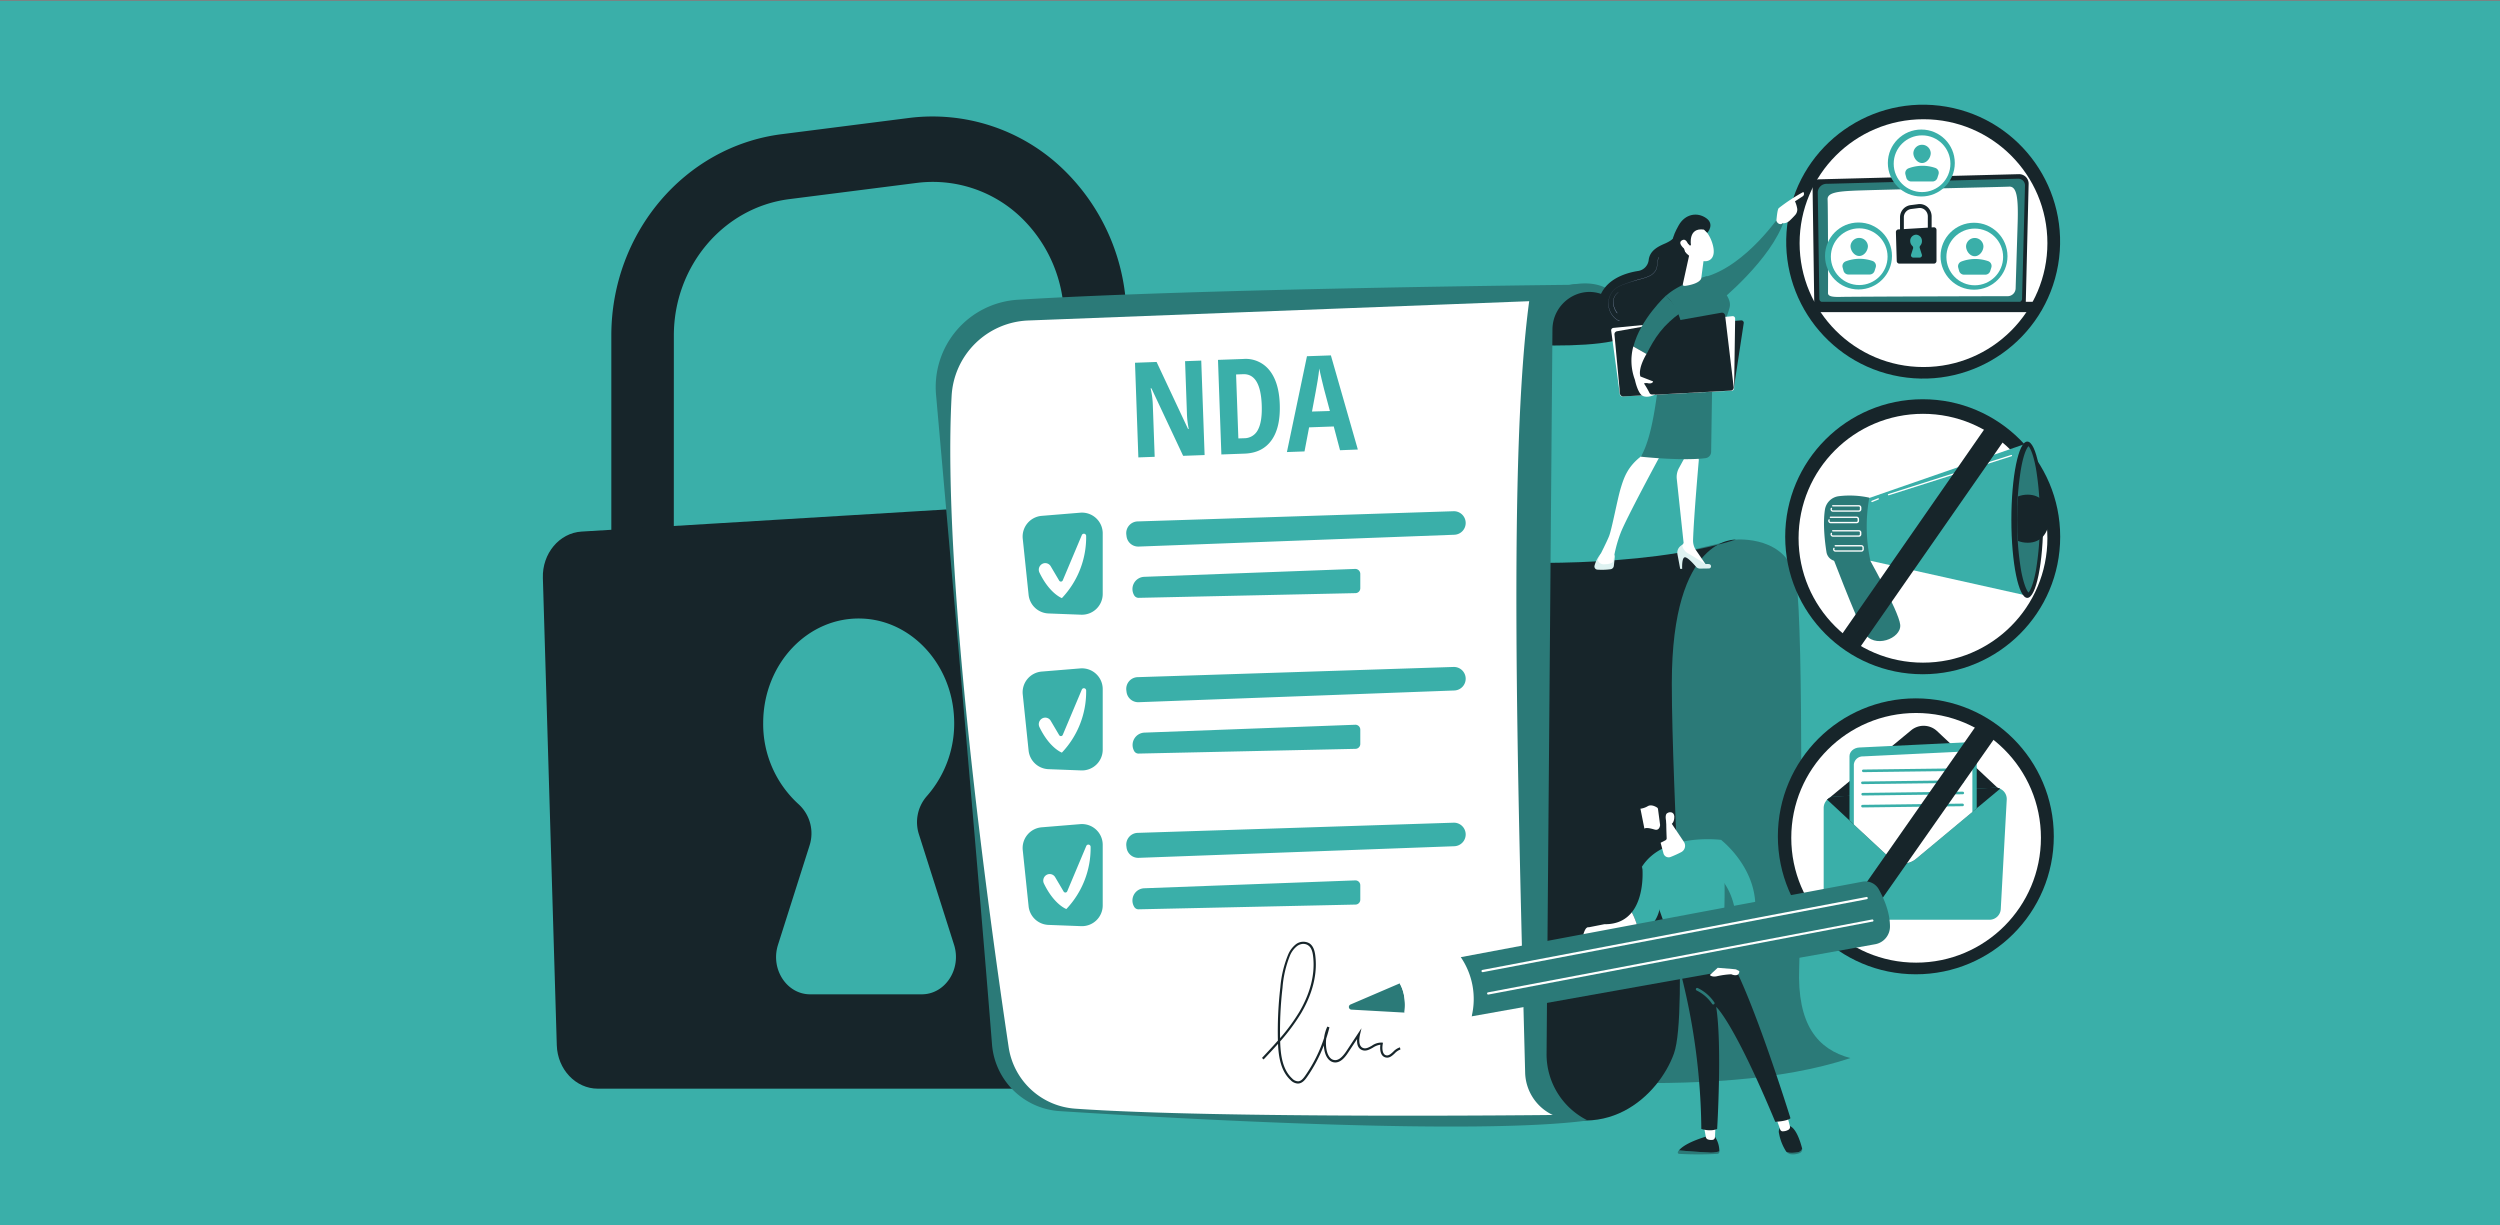 <svg xmlns="http://www.w3.org/2000/svg" xmlns:xlink="http://www.w3.org/1999/xlink" viewBox="0 0 1020 500"><rect x="0" y="0" width="1020" height="500" fill="#808080" stroke="none"/><defs><filter id="luminosity-noclip" x="387.72" y="-4759.02" width="245.8" height="32766" filterUnits="userSpaceOnUse" color-interpolation-filters="sRGB"><feFlood flood-color="#fff" result="bg"/><feBlend in="SourceGraphic" in2="bg"/></filter><mask id="mask" x="387.72" y="-4759.02" width="245.8" height="32766" maskUnits="userSpaceOnUse"><g filter="url(#luminosity-noclip)"/></mask><clipPath id="clip-path"><path d="M827.63,241.76c-.58-.6-1.86-2.91-3-8.86a121.67,121.67,0,0,1-1.64-21,121.59,121.59,0,0,1,1.64-21c1.1-6,2.38-8.26,3-8.86.59.6,1.87,2.9,3,8.86,1.06,5.76,9.42,13.22,9.42,21s-8.36,15.27-9.42,21C829.5,238.85,828.22,241.16,827.63,241.76Z" fill="none"/></clipPath><clipPath id="clip-path-2"><path d="M781.62,350.49,815,322.7a.76.76,0,0,0-.42-1.34c-.23,0-.47-21.87-.71-21.86l-65.48,3.65c-.78,0-1.51,22.13-2.13,22.51a.75.75,0,0,0-.11,1.2l25.13,23.37A8,8,0,0,0,781.62,350.49Z" fill="none"/></clipPath><linearGradient id="linear-gradient" x1="-6156.09" y1="374.96" x2="-6176.43" y2="392.97" gradientTransform="matrix(-1, 0, 0, 1, -5451.94, 0)" gradientUnits="userSpaceOnUse"><stop offset="0" stop-color="#f9b776"/><stop offset="1" stop-color="#f47960"/></linearGradient></defs><title>ENABLE UPDATED</title><g style="isolation:isolate"><g id="OBJECTS"><rect y="0.38" width="1020" height="499.88" fill="#3aafa9"/><path d="M274.91,243.29H249.42V136.89c0-41.79,29.87-77.1,69.48-82.14L371,48.11A76.75,76.75,0,0,1,433,68.32a84.58,84.58,0,0,1,26.62,61.94v92.88h-25.5V130.26a57.28,57.28,0,0,0-18-42A52,52,0,0,0,374.1,74.62L322,81.25c-26.84,3.42-47.07,27.34-47.07,55.64Z" fill="#17252a"/><path d="M237.31,216.88l236.44-14.34c9.61-.58,17.69,7.78,17.69,18.31v205c0,10.12-7.5,18.33-16.76,18.33H243.92c-9,0-16.45-7.85-16.75-17.74l-5.68-190.66C221.2,225.82,228.22,217.43,237.31,216.88Z" fill="#17252a"/><path d="M389.25,385.46l-14.31-45a16.13,16.13,0,0,1,3.13-15.55A44.81,44.81,0,0,0,389.26,293c-.92-22-17.31-39.78-37.39-40.62-22.21-.93-40.49,18.5-40.49,42.61a44.15,44.15,0,0,0,14.43,33.12,16.1,16.1,0,0,1,4.51,16.79l-12.9,40.6c-3.14,9.87,3.56,20.18,13.11,20.18h45.61C385.69,405.64,392.39,395.33,389.25,385.46Z" fill="#3aafa9"/><path d="M675.79,227.72l32.47-7.56s21.71-1.95,24.65,17.34,2.08,133.62,1.16,157.2,7.62,33.45,20.89,37c-28.31,9.36-64.19,11-102.85,9.92Z" fill="#2b7a78"/><path d="M609.78,229.29s59.12,3.25,98.48-9.13c0,0-26.16-1.79-26.16,58.61,0,46.19,6.85,134.34.87,151.07s-28.35,39.23-60.4,19.9S609.78,229.29,609.78,229.29Z" fill="#17252a"/><path d="M594.06,138.72s65.24,7.11,73.64-3.94c0,0-6.69-19.9-26.54-18.58S594.06,138.72,594.06,138.72Z" fill="#17252a"/><path d="M381.91,161.11c5.68,63.93,17.63,199.15,22.83,265a29.62,29.62,0,0,0,27.63,27.23c52.36,3.36,170.2,9.88,215.42,3.81h0A30.1,30.1,0,0,1,631,429.92l2.4-295.56c.09-10.45,10.49-18,20.27-14.29,6.16,2.31,10.83,7.23,14,14.71-4.27-12.44-11-21.55-26.54-18.58,0,0-152.1,1.52-225.91,6.1A35.69,35.69,0,0,0,381.91,161.11Z" fill="#2b7a78"/><path d="M419.53,130.76l204.38-7.87c-8.43,62.41-4.87,189.5-1.65,314.74a19.65,19.65,0,0,0,11.26,17.28h0s-136.32,1.58-194.9-2.58a29.52,29.52,0,0,1-27.09-25.09c-8-53.66-27.28-192.28-23.27-265.67A32.58,32.58,0,0,1,419.53,130.76Z" fill="#fff"/><g mask="url(#mask)"><path d="M419.53,130.76l204.38-7.87c-8.43,62.41-4.87,189.5-1.65,314.74a19.65,19.65,0,0,0,11.26,17.28h0s-136.32,1.58-194.9-2.58a29.52,29.52,0,0,1-27.09-25.09c-8-53.66-27.28-192.28-23.27-265.67A32.58,32.58,0,0,1,419.53,130.76Z" fill="#fff" style="mix-blend-mode:multiply"/></g><path d="M417.28,219.8l2.39,22.89a8.49,8.49,0,0,0,8.11,7.6l13.33.51a8.49,8.49,0,0,0,8.8-8.48V217.63a8.47,8.47,0,0,0-9.17-8.45L425,210.47A8.48,8.48,0,0,0,417.28,219.8Z" fill="#3aafa9"/><path d="M464.15,212.74c22.19-.69,107.35-3.46,128.85-4.16a4.81,4.81,0,0,1,5,4.8h0a4.8,4.8,0,0,1-4.63,4.8L464.57,223a4.8,4.8,0,0,1-4.94-4.18l-.08-.62A4.79,4.79,0,0,1,464.15,212.74Z" fill="#3aafa9"/><path d="M462.76,242.92h0a2.07,2.07,0,0,0,1.8,1L553,242a2,2,0,0,0,2-2.05v-5.83a2.05,2.05,0,0,0-2.12-2l-85.95,3.22A5,5,0,0,0,462.76,242.92Z" fill="#3aafa9"/><path d="M417.28,283.33l2.39,22.9a8.48,8.48,0,0,0,8.11,7.59l13.33.51a8.47,8.47,0,0,0,8.8-8.47v-24.7a8.48,8.48,0,0,0-9.17-8.45L425,274A8.48,8.48,0,0,0,417.28,283.33Z" fill="#3aafa9"/><path d="M464.15,276.28c22.19-.69,107.35-3.46,128.85-4.16a4.81,4.81,0,0,1,5,4.8h0a4.81,4.81,0,0,1-4.63,4.8L464.57,286.5a4.8,4.8,0,0,1-4.94-4.18l-.08-.62A4.79,4.79,0,0,1,464.15,276.28Z" fill="#3aafa9"/><path d="M462.76,306.46h0a2,2,0,0,0,1.8,1L553,305.53a2,2,0,0,0,2-2v-5.83a2,2,0,0,0-2.12-2l-85.95,3.21A5.05,5.05,0,0,0,462.76,306.46Z" fill="#3aafa9"/><path d="M417.28,346.87l2.39,22.89a8.48,8.48,0,0,0,8.11,7.6l13.33.51a8.48,8.48,0,0,0,8.8-8.47V344.7a8.47,8.47,0,0,0-9.17-8.45L425,337.54A8.48,8.48,0,0,0,417.28,346.87Z" fill="#3aafa9"/><path d="M464.15,339.81c22.19-.69,107.35-3.45,128.85-4.15a4.8,4.8,0,0,1,5,4.8h0a4.81,4.81,0,0,1-4.63,4.8L464.57,350a4.8,4.8,0,0,1-4.94-4.18l-.08-.63A4.8,4.8,0,0,1,464.15,339.81Z" fill="#3aafa9"/><path d="M462.76,370h0a2,2,0,0,0,1.8,1L553,369.07a2,2,0,0,0,2-2V361.2a2,2,0,0,0-2.12-2l-85.95,3.21A5,5,0,0,0,462.76,370Z" fill="#3aafa9"/><path d="M529.51,442.09a4.39,4.39,0,0,1-2.93-1.39c-4-3.68-4.92-9.43-5.15-14.82-1.93,2.18-3.92,4.29-5.88,6.38l-.66-.62c2.17-2.31,4.37-4.66,6.49-7.08a154.5,154.5,0,0,1,1-21.72,44.45,44.45,0,0,1,3.12-13.21,10.54,10.54,0,0,1,3.27-4.4,5,5,0,0,1,5.49-.34c1.71,1.15,2.17,3.35,2.37,4.91,1.2,9.36-2.45,17.94-5.73,23.5a79.37,79.37,0,0,1-8.59,11.59c.16,5.46.9,11.47,4.9,15.14a3.46,3.46,0,0,0,2.38,1.15c1.21,0,2.15-1.16,2.91-2.25a59.52,59.52,0,0,0,7.71-15.39,15.66,15.66,0,0,1,1.34-4.69l.86.3c-.38,1.55-.82,3.08-1.31,4.59a15.08,15.08,0,0,0,.17,4.74c.17.85.89,3.64,3,4,1.6.3,3.17-.82,5-3.52l6.22-9.44-.58,2.47c-.32,1.4-.86,4.73,1.18,5.57,1.17.48,2.39-.21,3.69-.94a6.53,6.53,0,0,1,4-1.25l.47.06-.08.47c-.34,1.93-.17,4.32,1.4,4.67,1,.22,1.88-.55,2.85-1.45a6.46,6.46,0,0,1,2.75-1.8l.21.88a5.92,5.92,0,0,0-2.34,1.59c-1.07,1-2.17,2-3.66,1.66-2.05-.45-2.48-2.89-2.19-5.2a7.16,7.16,0,0,0-3,1.16c-1.43.81-2.9,1.64-4.48,1s-2.18-2.21-2-4.52L550,429.51c-1.26,1.92-3.24,4.41-5.88,3.91-1.8-.34-3.2-2.13-3.73-4.76a15.51,15.51,0,0,1-.27-2.13,60.49,60.49,0,0,1-6.87,12.92c-.89,1.27-2,2.58-3.62,2.64Zm2.39-57a4.66,4.66,0,0,0-2.62.85,9.68,9.68,0,0,0-3,4A44,44,0,0,0,523.27,403a153.85,153.85,0,0,0-1,20.58,76.61,76.61,0,0,0,7.84-10.69c3.2-5.44,6.78-13.82,5.61-22.93-.28-2.19-.91-3.55-2-4.26A3.26,3.26,0,0,0,531.9,385.12Z" fill="#17252a"/><path d="M491.48,185.66l-8.76.32-12.93-27.53h-.34a33.76,33.76,0,0,1,.9,6.84l.76,21.09-6.66.24L463.08,148l8.81-.32L484.71,175H485a37.47,37.47,0,0,1-.74-6.58l-.75-21.06,6.6-.24Z" fill="#3aafa9"/><path d="M522.14,164.88q.35,9.56-3.37,14.75t-11,5.45l-9.45.34-1.38-38.59,10.32-.37a12.38,12.38,0,0,1,10.66,4.6Q521.82,155.9,522.14,164.88Zm-7.35.47q-.46-12.93-7.59-12.68l-2.88.11.93,26.1,2.32-.08a6.22,6.22,0,0,0,5.69-3.49C514.44,173.07,514.94,169.75,514.79,165.35Z" fill="#3aafa9"/><path d="M546.73,183.69,544.17,174l-10.06.36-1.87,9.82-7.18.26,8.18-39.1L543,145l11,38.41Zm-4.13-16-2.38-8.9c-.14-.54-.47-1.9-1-4.08s-.82-3.63-.94-4.37c-.17,1.53-.4,3.2-.69,5s-1.05,6-2.3,12.57Z" fill="#3aafa9"/><path d="M425.11,230.14h0a2.57,2.57,0,0,1,3.57.88l3.46,5.86a.82.82,0,0,0,1.47-.1l7.78-18.48a.92.92,0,0,1,1.76.35,36.13,36.13,0,0,1-9.9,25.38s-5-1.8-9.15-10.41A2.71,2.71,0,0,1,425.11,230.14Z" fill="#fff"/><path d="M425.11,293.18h0a2.57,2.57,0,0,1,3.57.88l3.46,5.86a.82.82,0,0,0,1.47-.1l7.78-18.48a.92.92,0,0,1,1.76.35,36.13,36.13,0,0,1-9.9,25.38s-5-1.8-9.15-10.41A2.71,2.71,0,0,1,425.11,293.18Z" fill="#fff"/><path d="M426.92,357h0a2.58,2.58,0,0,1,3.58.88l3.46,5.86a.82.82,0,0,0,1.47-.1l7.77-18.48a.92.92,0,0,1,1.77.35,36.13,36.13,0,0,1-9.9,25.38s-5-1.8-9.15-10.41A2.71,2.71,0,0,1,426.92,357Z" fill="#fff"/><circle cx="784.46" cy="218.99" r="56.1" fill="#17252a"/><circle cx="784.58" cy="219.6" r="50.76" fill="#fff"/><path d="M746.56,224.21s10.65,28.07,14,33.9c3.9,6.78,15.3,2.46,14.73-3.21s-13.88-29.11-13.88-29.11Z" fill="#2b7a78"/><polygon points="760.94 203.77 827.08 180.84 826.38 242.89 759.13 227.89 760.94 203.77" fill="#3aafa9"/><ellipse cx="827.14" cy="212.05" rx="6.5" ry="31.89" fill="#17252a"/><path d="M827.63,241.76c-.58-.6-1.86-2.91-3-8.86a121.67,121.67,0,0,1-1.64-21,121.59,121.59,0,0,1,1.64-21c1.1-6,2.38-8.26,3-8.86.59.6,1.87,2.9,3,8.86a121.59,121.59,0,0,1,1.64,21,121.67,121.67,0,0,1-1.64,21C829.5,238.85,828.22,241.16,827.63,241.76Z" fill="#2b7a78"/><g clip-path="url(#clip-path)"><path d="M836,211.63c0,5.42-2.92,9.81-8.69,9.81s-10.46-4.39-10.46-9.81,4.68-9.81,10.46-9.81S836,206.21,836,211.63Z" fill="#17252a"/></g><path d="M750.28,202.44a37.16,37.16,0,0,1,12.39.61,66.13,66.13,0,0,0,.49,25.91h-13.6a4.41,4.41,0,0,1-4.36-3.71c-.68-4.3-1.51-11.52-.63-17.31A6.54,6.54,0,0,1,750.28,202.44Z" fill="#2b7a78"/><path d="M758.44,208.79h-10.6a.94.94,0,0,1-.85-.5,1,1,0,0,1,0-1,.27.27,0,1,1,.46.3.42.42,0,0,0,.35.65h10.6a.42.42,0,0,0,.42-.42v-.76a.42.42,0,0,0-.42-.42H747.76a.27.27,0,0,1,0-.54h10.68a1,1,0,0,1,1,1v.76A1,1,0,0,1,758.44,208.79Z" fill="#fff"/><path d="M757.5,213.49H746.9a1,1,0,0,1-.85-.51.94.94,0,0,1,0-1,.28.28,0,0,1,.38-.08.26.26,0,0,1,.08.37.42.42,0,0,0,0,.43.4.4,0,0,0,.37.22h10.6a.42.42,0,0,0,.42-.42v-.75a.42.42,0,0,0-.42-.42H746.82a.29.29,0,0,1-.28-.28.28.28,0,0,1,.28-.27H757.5a1,1,0,0,1,1,1v.75A1,1,0,0,1,757.5,213.49Z" fill="#fff"/><path d="M770.55,202.09a.27.27,0,0,1-.08-.53l50.09-15.94a.26.26,0,0,1,.34.18.27.27,0,0,1-.17.34l-50.09,15.94Z" fill="#fff"/><path d="M763.78,204.86a.26.26,0,0,1-.25-.17.28.28,0,0,1,.15-.36l2.57-1.05a.28.28,0,0,1,.21.51l-2.58,1.05Z" fill="#fff"/><path d="M758.44,219h-10.6a1,1,0,0,1-.85-.51.94.94,0,0,1,0-1,.28.28,0,0,1,.38-.09.29.29,0,0,1,.08.38.42.42,0,0,0,.35.65h10.6a.42.42,0,0,0,.42-.42v-.75a.42.42,0,0,0-.42-.43H747.76a.27.27,0,0,1,0-.54h10.68a1,1,0,0,1,1,1V218A1,1,0,0,1,758.44,219Z" fill="#fff"/><path d="M759.43,225.09h-10.6a1,1,0,0,1-.81-1.49.27.27,0,0,1,.46.29.42.42,0,0,0,0,.43.42.42,0,0,0,.37.22h10.6a.41.41,0,0,0,.42-.42v-.75a.42.42,0,0,0-.42-.42H748.75a.28.28,0,0,1,0-.55h10.68a1,1,0,0,1,1,1v.75A1,1,0,0,1,759.43,225.09Z" fill="#fff"/><polygon points="811.42 172.53 749.24 262.03 756.74 267.18 819.69 176.76 811.42 172.53" fill="#17252a"/><circle cx="784.68" cy="98.6" r="55.87" transform="translate(554.19 855.12) rotate(-80.22)" fill="#17252a"/><circle cx="784.79" cy="99.2" r="50.55" fill="#fff"/><path d="M826.52,123.37A1.54,1.54,0,0,1,825,124.9H741.75a1.54,1.54,0,0,1-1.54-1.53l-.69-47.83a2.69,2.69,0,0,1,2.82-2.38l81.34-2.1a3.88,3.88,0,0,1,4,4Z" fill="#17252a"/><path d="M825,121.89a1.47,1.47,0,0,1-1.46,1.46H743.76a1.47,1.47,0,0,1-1.46-1.46l-.65-43.42A3.59,3.59,0,0,1,745.4,75l78-2.09a2.73,2.73,0,0,1,2.8,2.79Z" fill="#2b7a78"/><path d="M745.82,119.48c.08-3.59,0-35.37-.16-38.11s4.07-3.26,10.63-3.57,61.94-1.53,63.36-1.65c3.21-.26,3.87,4.53,3.55,14.93-.24,7.82-.64,20.68-.82,26.6a3.28,3.28,0,0,1-3.26,3.17c-13.33,0-64.39.18-67.79.28C747.41,121.25,745.78,120.9,745.82,119.48Z" fill="#fff"/><rect x="736.1" y="123.14" width="97.17" height="4.2" rx="2.1" fill="#17252a"/><circle cx="783.9" cy="66.51" r="13.66" fill="#3aafa9"/><circle cx="784.2" cy="66.8" r="11.57" fill="#fff"/><path d="M787.74,62.43c0,2-1.59,4.08-3.54,4.08s-3.55-2.12-3.55-4.08a3.55,3.55,0,0,1,7.09,0Z" fill="#3aafa9"/><path d="M779.8,74.05h8.65a2.1,2.1,0,0,0,2-1.46l.46-1.46a2.09,2.09,0,0,0-1.26-2.6,16.14,16.14,0,0,0-10.9.12,2.08,2.08,0,0,0-1.33,2.53l.35,1.32A2.11,2.11,0,0,0,779.8,74.05Z" fill="#3aafa9"/><circle cx="758.27" cy="104.44" r="13.66" fill="#3aafa9"/><circle cx="758.56" cy="104.73" r="11.57" fill="#fff"/><path d="M762.11,100.36c0,2-1.59,4.08-3.55,4.08s-3.55-2.12-3.55-4.08a3.56,3.56,0,0,1,7.1,0Z" fill="#3aafa9"/><path d="M754.16,112h8.66a2.09,2.09,0,0,0,2-1.46l.47-1.46a2.09,2.09,0,0,0-1.27-2.6,16.11,16.11,0,0,0-10.89.12,2.08,2.08,0,0,0-1.34,2.53l.36,1.32A2.09,2.09,0,0,0,754.16,112Z" fill="#3aafa9"/><circle cx="805.4" cy="104.54" r="13.66" fill="#3aafa9"/><circle cx="805.7" cy="104.83" r="11.57" fill="#fff"/><path d="M809.24,100.46c0,2-1.59,4.08-3.55,4.08s-3.54-2.12-3.54-4.08a3.55,3.55,0,0,1,7.09,0Z" fill="#3aafa9"/><path d="M801.29,112.07H810a2.1,2.1,0,0,0,2-1.45l.46-1.46a2.09,2.09,0,0,0-1.26-2.6,16.14,16.14,0,0,0-10.9.12,2.09,2.09,0,0,0-1.34,2.53l.36,1.32A2.1,2.1,0,0,0,801.29,112.07Z" fill="#3aafa9"/><path d="M759.28,88.11a.28.28,0,0,1-.22-.1.29.29,0,0,1,0-.42,51.23,51.23,0,0,1,11.52-8.53.3.3,0,0,1,.41.13.31.31,0,0,1-.13.41A50.78,50.78,0,0,0,759.49,88,.3.3,0,0,1,759.28,88.11Z" fill="#fff"/><path d="M757.91,89.32a.32.32,0,0,1-.21-.08.35.35,0,0,1-.08-.32,9,9,0,0,0,.68-3.34.3.3,0,0,1,.27-.34.31.31,0,0,1,.33.27,7.75,7.75,0,0,1-.5,3,9.11,9.11,0,0,1,3.43-.76.3.3,0,0,1,.29.32.31.31,0,0,1-.32.28,10.19,10.19,0,0,0-3.78,1Z" fill="#fff"/><path d="M770.86,82.36h-.05a.3.3,0,0,1-.25-.35,10.62,10.62,0,0,1,1.08-3.2l-3.73.45a.3.3,0,0,1-.34-.26.3.3,0,0,1,.27-.34l4.31-.53a.32.32,0,0,1,.29.14.31.31,0,0,1,0,.31,10.38,10.38,0,0,0-1.29,3.53A.31.31,0,0,1,770.86,82.36Z" fill="#fff"/><path d="M808,88.27a.3.3,0,0,1-.21-.09,50.56,50.56,0,0,0-11.38-8.42.31.31,0,0,1-.12-.41.29.29,0,0,1,.4-.13,51.47,51.47,0,0,1,11.52,8.52.3.3,0,0,1,0,.43A.32.32,0,0,1,808,88.27Z" fill="#fff"/><path d="M809.33,89.48l-.11,0a10,10,0,0,0-3.78-1,.3.3,0,1,1,0-.6,9.11,9.11,0,0,1,3.43.76,8,8,0,0,1-.5-3,.31.31,0,0,1,.34-.27.3.3,0,0,1,.26.34,9,9,0,0,0,.68,3.34.35.35,0,0,1-.08.32A.32.32,0,0,1,809.33,89.48Z" fill="#fff"/><path d="M796.38,82.52a.29.29,0,0,1-.29-.25,10.33,10.33,0,0,0-1.3-3.53.29.29,0,0,1,0-.31.28.28,0,0,1,.28-.14l4.31.53a.3.3,0,1,1-.07.6L795.6,79a10.62,10.62,0,0,1,1.08,3.2.3.3,0,0,1-.25.35Z" fill="#fff"/><path d="M781.39,116.88c-3.28,0-6.65-.17-10.16-.49a.3.3,0,0,1-.27-.33.3.3,0,0,1,.33-.28,99.28,99.28,0,0,0,19.66,0,.32.32,0,0,1,.33.27.31.31,0,0,1-.27.34A94.87,94.87,0,0,1,781.39,116.88Z" fill="#fff"/><path d="M773.26,118.24a.42.42,0,0,1-.15,0,21.1,21.1,0,0,0-4.12-1.83.28.28,0,0,1-.21-.29.29.29,0,0,1,.21-.28,11.76,11.76,0,0,0,4.08-2,.3.3,0,0,1,.42,0,.3.3,0,0,1,0,.43,11.23,11.23,0,0,1-3.42,1.84,21,21,0,0,1,3.38,1.58.3.3,0,0,1,.11.42A.31.31,0,0,1,773.26,118.24Z" fill="#fff"/><path d="M789.67,118.24a.31.31,0,0,1-.26-.15.3.3,0,0,1,.11-.42,21,21,0,0,1,3.38-1.58,11.11,11.11,0,0,1-3.42-1.84.3.3,0,0,1,0-.43.3.3,0,0,1,.42,0,11.76,11.76,0,0,0,4.08,2,.29.29,0,0,1,.21.28.29.29,0,0,1-.21.29,21.1,21.1,0,0,0-4.12,1.83A.42.42,0,0,1,789.67,118.24Z" fill="#fff"/><path d="M776.77,95.23h-1.56V88.7a5,5,0,0,1,4.26-5l3.2-.41a4.76,4.76,0,0,1,3.81,1.24,5.23,5.23,0,0,1,1.63,3.8V94h-1.56V88.29a3.52,3.52,0,0,0-1.11-2.57,3.21,3.21,0,0,0-2.58-.84l-3.2.41a3.39,3.39,0,0,0-2.89,3.41Z" fill="#17252a"/><path d="M774.47,93.61,789,92.73a1.08,1.08,0,0,1,1.09,1.13v12.58a1.08,1.08,0,0,1-1,1.12H774.87a1.08,1.08,0,0,1-1-1.08l-.34-11.71A1.09,1.09,0,0,1,774.47,93.61Z" fill="#17252a"/><path d="M784.15,104l-.88-2.76a1,1,0,0,1,.19-1,2.75,2.75,0,0,0,.69-2,2.52,2.52,0,0,0-2.3-2.49,2.49,2.49,0,0,0-2.48,2.61,2.73,2.73,0,0,0,.88,2,1,1,0,0,1,.28,1l-.79,2.49a.92.92,0,0,0,.8,1.24h2.8A.93.93,0,0,0,784.15,104Z" fill="#3aafa9"/><path d="M683,96.21s.64,1.14-3.34,3c-2.22,1-6.55,2.59-7,6.93a5.11,5.11,0,0,1-4.38,4.43c-5.92.94-15,4-16.33,13.62-1,7.36,3.07,10.09,7.3,11a5.6,5.6,0,0,1,4.63,6.37c-.55,2.81.4,6,5.64,8.51,11.72,5.55,23-13.93,23-13.93l1.8-33.75Z" fill="#17252a"/><path d="M660.55,130.84a1.07,1.07,0,0,1-.53-.17,8,8,0,0,1-3.67-8.24,7.63,7.63,0,0,1,2.81-4.74,13.32,13.32,0,0,1,3.46-1.72c2-.74,4-1.39,6.1-2l.51-.13a19.56,19.56,0,0,0,3.58-1.2,5.73,5.73,0,0,0,2.93-2.82,7.93,7.93,0,0,0,.42-2.21,6.27,6.27,0,0,1,.64-2.66s0,0,.05,0a0,0,0,0,1,0,.05,6.29,6.29,0,0,0-.64,2.63,8.07,8.07,0,0,1-.42,2.23,5.8,5.8,0,0,1-3,2.86,19.66,19.66,0,0,1-3.59,1.2l-.51.14c-2,.55-4.1,1.2-6.09,1.94a13,13,0,0,0-3.44,1.71,7.54,7.54,0,0,0-2.78,4.7,8,8,0,0,0,3.62,8.16c.21.12.6.26.77,0,0,0,0,0,0,0a0,0,0,0,1,0,.05A.39.39,0,0,1,660.55,130.84Z" fill="#bdd0fb"/><path d="M659.81,127.81l0,0a7.63,7.63,0,0,1-1.65-4.41,4.91,4.91,0,0,1,2.11-4.13s0,0,.06,0a0,0,0,0,1,0,0,4.82,4.82,0,0,0-2.09,4.07,7.6,7.6,0,0,0,1.64,4.37,0,0,0,0,1,0,0Z" fill="#bdd0fb"/><path d="M727.12,86.6s-14.4,22-31.89,26.52c0,0,3.58,9,6.24,10,0,0,21.32-17.16,26.59-33.49Z" fill="#2b7a78"/><path d="M658.86,227.23l-.42,3.68a1.56,1.56,0,0,1-1.4,1.35,26.87,26.87,0,0,1-5.27.16,1.3,1.3,0,0,1-1.19-1.67,12.89,12.89,0,0,1,2.55-4.84l4.37-.07A1.3,1.3,0,0,1,658.86,227.23Z" fill="#def2f1"/><path d="M692.31,183.66l.81,4s-2.07,23.39-2.35,32.73a6.93,6.93,0,0,0,1.24,4.14l4.4,6.44-11-5.84-.24-1.24,1.75-2.32-2.79-26.12A7.54,7.54,0,0,1,685,191l2.19-4Z" fill="#fff"/><path d="M697.14,231.94l-3.48.05a2.13,2.13,0,0,1-1.67-.74c-1.11-1.3-3.4-3.83-4.48-3.88-1.45-.07-1.18,4.73-1.18,4.73h-.81l-1.13-6a3.47,3.47,0,0,1,1.92-3.73h0a5,5,0,0,0,2.18,3.27c1.81,1,7.38,4.52,7.38,4.52a5.37,5.37,0,0,1,1.41,0A.86.86,0,0,1,697.14,231.94Z" fill="#def2f1"/><path d="M677.41,185.8s-14,25.83-16.22,31.71a54.24,54.24,0,0,0-2.94,11.24c0,.72-1,1.43-3.63,1.47a2.6,2.6,0,0,1-2.38-1,1.38,1.38,0,0,1-.09-1.4c.81-1.59,3.38-6.68,4.32-9,1.13-2.75,3.44-15.19,4.75-19.52s2.79-9,8.75-13.42C670,185.92,674,182.07,677.41,185.8Z" fill="#fff"/><path d="M677.67,151.13c1.45-4.29,8.15-7.43,8.15-7.43,3.47-14.82-6.12-23-6.12-23,5.87-5.43,16.69-8,16.69-8s10.48,6.92,9.35,12.48c-.67,3.26-7,19.55-7,19.55l-.6,39.72a2.63,2.63,0,0,1-2.39,2.49c-9.83,1.2-26.28-.61-26.28-.61C675.26,176.38,676.23,155.42,677.67,151.13Z" fill="#2b7a78"/><path d="M689.44,103l-2.81,12.77c-.27,1.12.82.92,2,.69,2-.38,4.53-1.14,5.36-2.6a1.27,1.27,0,0,0,.14-.48l1.16-8.84a1.58,1.58,0,0,0-1-1.65l-2.53-1A1.73,1.73,0,0,0,689.44,103Z" fill="#fff"/><path d="M727.09,91.09c.06.45-1.73.79-2.34-1.12.15-.84.36-4.49,1-5.07a73.17,73.17,0,0,1,10-6.57,1.2,1.2,0,0,1-.19,1.73l-3.21,2.09a11.29,11.29,0,0,1,.94,3.15,3.39,3.39,0,0,1-.91,2.49c-.64.7-1.49,1.6-2.26,2.29A3.94,3.94,0,0,1,727.09,91.09Z" fill="#fff"/><path d="M728.72,89.54l-.28-.11A25.07,25.07,0,0,1,730.72,85a1.08,1.08,0,0,0,.42-.78.65.65,0,0,0-.26-.43l-2.71,1.4L727,86.93l-.25-.17L728,85l2.95-1.53.07.06a1,1,0,0,1,.47.71,1.4,1.4,0,0,1-.52,1A26.08,26.08,0,0,0,728.72,89.54Z" fill="#fff"/><path d="M694,92.44s3.25,2,4.73,7.14-.75,7-3.05,7a11,11,0,0,1-8.61-4.36C684.08,98.52,689.71,90,694,92.44Z" fill="#fff"/><path d="M689.91,100.05s-1.3-7.39,5.31-6.36L696.58,95s3.16-3.45-.45-6-8.56-1.78-11.22,2.93-3.6,8-1.25,10.88,4,.35,4,.35-1.1-2.49-.24-3.58,2,.59,2,.59Z" fill="#17252a"/><path d="M689,100.7s-.64-3.8-2.71-2.68.81,3.55,2,4.38Z" fill="#fff"/><path d="M710.37,130.71a1,1,0,0,1,1.08,1.07l-4,26.25a1,1,0,0,1-.93.81l-44.62,2.41a1,1,0,0,1-1.06-.88l-1.54-24.85a1,1,0,0,1,.92-1Z" fill="#17252a"/><path d="M706.77,129a1,1,0,0,1,1.17,1l-.42,28.4a1,1,0,0,1-1,1L662,161.74a1,1,0,0,1-1.11-.86l-3.53-26a1,1,0,0,1,.93-1.1Z" fill="#fff"/><path d="M702.3,127.59a1.3,1.3,0,0,1,1.54,1.06L707.35,158a1.25,1.25,0,0,1-1.22,1.36l-43.81,2.37a1.29,1.29,0,0,1-1.37-1.11l-2.25-24.17a1.23,1.23,0,0,1,1.06-1.3Z" fill="#17252a"/><path d="M685.85,127.46l-6.1-6.89s-10.48,9.6-13.32,20.82l5.38,3.05C675.07,137.85,678.47,132.68,685.85,127.46Z" fill="#2b7a78"/><path d="M674.15,161a1.3,1.3,0,0,1-1.17-.69,30.68,30.68,0,0,0-2.24-3.86,2.9,2.9,0,0,1,1.7-.07c1.1.22,2-.21,2-.78l-5.14-2c-.2-.48-1-3.2,2.47-9.19l-5.38-3.05a22.26,22.26,0,0,0,.66,13.62s1.1,5.45,3.15,6.52,5.12-.53,5.12-.53Z" fill="#fff"/><circle cx="781.66" cy="341.22" r="56.29" fill="#17252a"/><circle cx="781.77" cy="341.83" r="50.93" fill="#fff"/><path d="M779.83,297.89l-34.56,28.57a4.51,4.51,0,0,0,2.23.45L813,323.5a4.6,4.6,0,0,0,2.91-1.24l-25.71-24.08A8,8,0,0,0,779.83,297.89Z" fill="#17252a"/><path d="M811.67,375.26h-63a4.61,4.61,0,0,1-4.61-4.61v-41a4.6,4.6,0,0,1,4.35-4.6l65.48-3.65a4.61,4.61,0,0,1,4.86,4.85l-2.44,44.7A4.61,4.61,0,0,1,811.67,375.26Z" fill="#3aafa9"/><path d="M781.62,350.49l34.46-28.7a4.51,4.51,0,0,0-2.23-.44L748.37,325a4.55,4.55,0,0,0-2.9,1.24l25.79,24A8,8,0,0,0,781.62,350.49Z" fill="#17252a"/><g clip-path="url(#clip-path-2)"><path d="M806.5,358H754.59V308.55c0-1.89,1.76-3.46,4-3.57L802,302.89c2.44-.12,4.5,1.51,4.5,3.56Z" fill="#3aafa9"/><path d="M804.73,358H756.37V311.94a3.65,3.65,0,0,1,3.74-3.33l40.42-1.95c2.28-.11,4.2,1.41,4.2,3.32Z" fill="#fff"/><rect x="759.69" y="313.72" width="41.92" height="1.06" rx="0.53" transform="translate(-3.84 9.7) rotate(-0.71)" fill="#3aafa9"/><rect x="759.33" y="318.6" width="41.92" height="1.06" rx="0.53" transform="translate(-3.9 9.7) rotate(-0.71)" fill="#3aafa9"/><rect x="759.44" y="323.25" width="41.92" height="1.06" rx="0.53" transform="translate(-3.96 9.7) rotate(-0.71)" fill="#3aafa9"/><rect x="759.36" y="328.12" width="41.92" height="1.06" rx="0.53" transform="translate(-4.02 9.7) rotate(-0.71)" fill="#3aafa9"/></g><polygon points="807.86 293.83 746.32 381.81 753.74 386.87 816.05 297.99 807.86 293.83" fill="#17252a"/><path d="M685,469.36c2.91.26,8,.66,11.93.84a11.51,11.51,0,0,0,4.56-.45,2.17,2.17,0,0,1,0,.26.82.82,0,0,1-.78.77,139.87,139.87,0,0,1-15.62,0,.59.59,0,0,1-.48-.88A6.47,6.47,0,0,1,685,469.36Z" fill="#2b7a78"/><path d="M696.94,470.2c-4-.18-9-.58-11.93-.84,2.86-3.5,11.93-5.87,11.93-5.87h2.56a10.77,10.77,0,0,1,2,6.26A11.51,11.51,0,0,1,696.94,470.2Z" fill="#17252a"/><path d="M699.93,459.31l-.24,4.75a1.09,1.09,0,0,1-.92,1,4.32,4.32,0,0,1-1.93-.16,1.3,1.3,0,0,1-.86-1l-.83-4.62Z" fill="#fff"/><path d="M733.21,470.16a2.29,2.29,0,0,0,2.07-1.53v0a1.65,1.65,0,0,1-1.11,1.87,7.29,7.29,0,0,1-3,.48,3,3,0,0,1-2.3-1.06h0C729.78,470.4,731.11,470.46,733.21,470.16Z" fill="#2b7a78"/><path d="M727.27,459.28h2.11c3.22-.06,5.24,6.72,5.9,9.35a2.29,2.29,0,0,1-2.07,1.53c-2.1.3-3.43.24-4.38-.23a20.3,20.3,0,0,1-3-7.59A2.67,2.67,0,0,1,727.27,459.28Z" fill="#17252a"/><path d="M729.11,454.88l1.17,4.66a1.26,1.26,0,0,1-.66,1.44,4.48,4.48,0,0,1-2.43.59,1.07,1.07,0,0,1-.86-.71L724.61,456Z" fill="#fff"/><path d="M730.51,456.23c-1.46,1.29-6.21,1.46-6.21,1.46-17.1-41.05-24.1-46.88-24.1-46.88,2.47,15.49.4,49.8.4,49.8-2.82,1.24-6.46,0-6.46,0a264.21,264.21,0,0,0-8.74-64.93c11.56-.26,17.71-4.22,19.72-5.8C714.76,405.41,730.51,456.23,730.51,456.23Z" fill="#17252a"/><path d="M702.18,342.67c2.19,10.91,1.41,30.45.89,39.36-.14,2.5,1.61,6,3,8.34a.75.75,0,0,1-.3,1.05,51.7,51.7,0,0,1-19.67,5.45,1.32,1.32,0,0,1-1.33-1c-6.89-25.73-14.9-42.17-14.9-42.17C678.73,339.6,702.18,342.67,702.18,342.67Z" fill="#3aafa9"/><path d="M699,409.84a.6.6,0,0,0,.29-.08.54.54,0,0,0,.18-.75,17.05,17.05,0,0,0-6.78-5.89.55.55,0,0,0-.73.25.56.56,0,0,0,.25.74,16.29,16.29,0,0,1,6.33,5.47A.55.55,0,0,0,699,409.84Z" fill="#2b7a78"/><path d="M715.91,374A37.43,37.43,0,0,1,709,390.51l-1.57-1.29a48.69,48.69,0,0,0,.78-15.78A18.94,18.94,0,0,1,715.91,374Z" fill="url(#linear-gradient)"/><path d="M699.74,356.13l2.44-13.46s16.33,12.48,13.73,31.32a18.94,18.94,0,0,0-7.73-.55C707.44,367.39,705.21,360.82,699.74,356.13Z" fill="#3aafa9"/><path d="M670.08,353.91l7.53,12.93c-.25,8.25-4.31,12.19-8.91,14a28.56,28.56,0,0,0-2.93-8.6C671.23,365.42,670.08,353.91,670.08,353.91Z" fill="#3aafa9"/><path d="M665.77,372.22a28.56,28.56,0,0,1,2.93,8.6,19,19,0,0,1-21.13-2.36l7-1.38C659.93,377.15,663.45,375.11,665.77,372.22Z" fill="#fff"/><path d="M675.7,337l3,11.19a2.18,2.18,0,0,0,2.91,1.45,43.8,43.8,0,0,0,4.39-2,2.92,2.92,0,0,0,1-4.21l-6.32-9.43Z" fill="#fff"/><path d="M669,328.46c0,.19,2.54,12.76,2.54,12.76l7.15-1.62-.66-12.28S669.51,325.24,669,328.46Z" fill="#fff"/><path d="M676.46,330.06l.85,6.44a.49.49,0,0,1,0,.24c-.07.51-.44,2.22-2.18,1.73-1.57-.44-3-.83-4-.52a.9.9,0,0,0-.62,1.05,38.77,38.77,0,0,0,1.64,5.86.91.91,0,0,0,1.1.53,28.87,28.87,0,0,0,6.3-2.58A.88.88,0,0,0,680,342c-.07-1.63-.26-6.57-.1-7.95s1.75-2.08,2.44-2.36a.88.88,0,0,0,.5-.5,2.35,2.35,0,0,0-1.58-3.42.92.92,0,0,1-.58-1.18,2.34,2.34,0,0,0-1.32-3.25,3.31,3.31,0,0,0-4,1,.91.91,0,0,1-1.16.14.71.71,0,0,0-.82,0,.9.9,0,0,1-1.26-.39,2.71,2.71,0,0,0-3.15-1.56c-3.2.54-3.56,4.09-2.72,6.17s4.29,1.29,6,.24c1.31-.8,3,0,3.75.49A.89.89,0,0,1,676.46,330.06Z" fill="#17252a"/><path d="M680.17,336.4s-1.31-3.69,0-4.6,3.35-.43,2.91,2.24C682.57,337.36,680.17,336.4,680.17,336.4Z" fill="#fff"/><path d="M651,384c-.64.5-2.82-.54-4.16-1.26a1.55,1.55,0,0,1-.74-1.82c.32-1,.86-2.32,1.52-2.49C648.66,378.19,653.58,382,651,384Z" fill="#fff"/><path d="M759.94,359.72,596,390.52l4.44,24.15,164.67-29.43a7.34,7.34,0,0,0,6-7.23c0-3.64-1-8.79-4.59-15.22A6.28,6.28,0,0,0,759.94,359.72Z" fill="#2b7a78"/><path d="M551,409.84l20.1-8.63c1.48,2.6,2.58,6.43,1.95,11.93l-21.68-1.21A1.09,1.09,0,0,1,551,409.84Z" fill="#2b7a78"/><path d="M596,390.52a30.24,30.24,0,0,1,4.44,24.15L573,413.14c.63-5.5-.47-9.33-1.95-11.93Z" fill="#fff"/><path d="M761.82,366.82a.49.49,0,0,0,.22-.49.46.46,0,0,0-.54-.36L604.83,395.73a.46.46,0,1,0,.17.91l156.67-29.77Z" fill="#fff"/><path d="M764.14,376a.46.46,0,0,0-.32-.85L607.15,404.87a.46.46,0,1,0,.17.9L764,376A.47.47,0,0,0,764.14,376Z" fill="#fff"/><path d="M708.19,395.46l-7.37-.6-3.19,2.94s.76,1.05,3.12.45a33.91,33.91,0,0,1,5.59-.75s3.26,1.47,3.3-1.28Z" fill="#fff"/></g></g></svg>